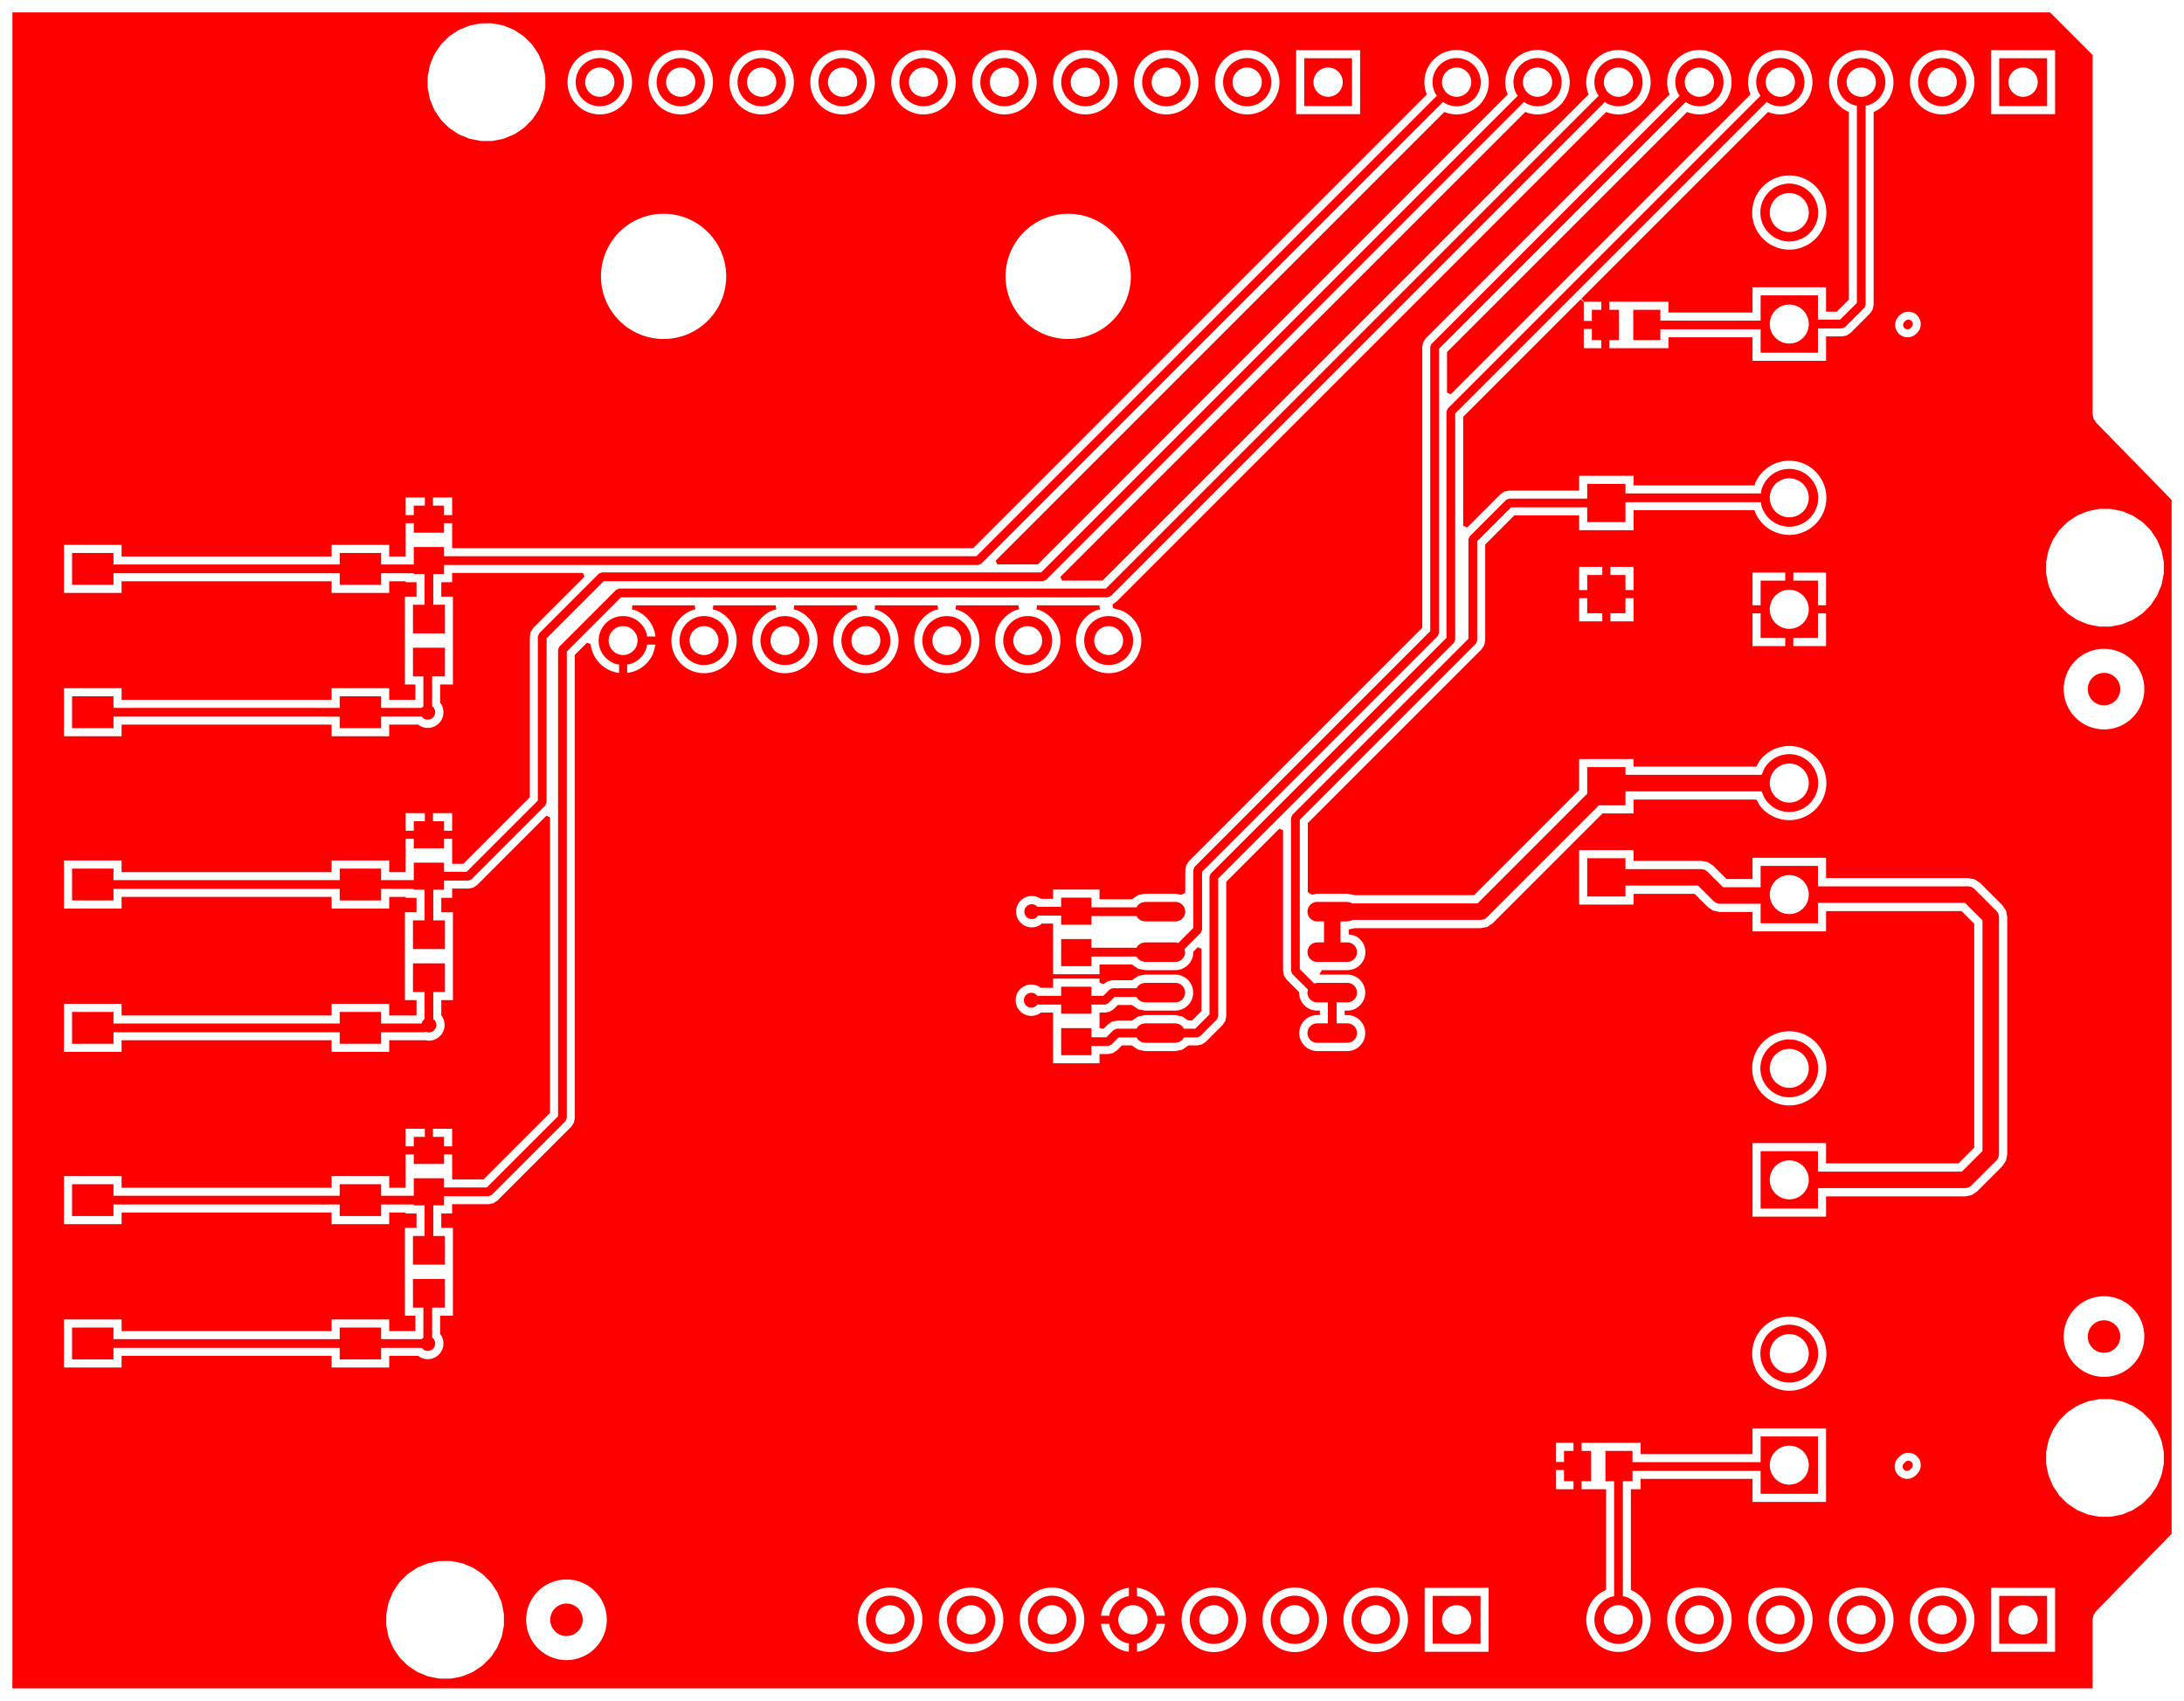 <svg width="68.55mm" height="53.378mm" viewBox="0 0 26988189 21015147"  version="1.1" xmlns="http://www.w3.org/2000/svg" xmlns:xlink="http://www.w3.org/1999/xlink">
<desc>
Origin 39200000 34500000 Bound 39200000 34500000 26988189 21015147
</desc>
<g fill-rule="evenodd" fill="rgb(255, 0, 0)" stroke="black" stroke-width="1" transform="translate(0, 21015147) scale(1, -1) translate(-39200000, -34500000)">
<path id="N" d="M 65058872.00 54835738.00 L 65058872.00 50400000.00 L 65069825.00 50343166.00 L 65102382.00 50293156.00 L 66035250.00 49337718.66 L 66035250.00 36562281.34 L 65102382.00 35606844.00 L 65070514.00 35558527.00 L 65058872.00 35500000.00 L 65058872.00 34652939.00 L 39352939.00 34652939.00 L 39352939.00 55362208.00 L 64532402.00 55362208.00 L 65058872.00 54835738.00  zM 44761557.00 36226959.00 L 44638442.00 36226959.00 L 44618550.00 36225000.00 L 44497802.00 36200981.00 L 44478676.00 36195179.00 L 44364933.00 36148065.00 L 44347306.00 36138643.00 L 44244940.00 36070245.00 L 44229489.00 36057565.00 L 44142434.00 35970510.00 L 44129754.00 35955059.00 L 44061356.00 35852693.00 L 44051934.00 35835066.00 L 44004820.00 35721323.00 L 43999018.00 35702196.00 L 43975000.00 35581448.00 L 43973041.00 35561557.00 L 43973041.00 35438442.00 L 43975000.00 35418551.00 L 43999018.00 35297803.00 L 44004820.00 35278676.00 L 44051934.00 35164933.00 L 44061356.00 35147306.00 L 44129754.00 35044940.00 L 44142434.00 35029489.00 L 44229489.00 34942434.00 L 44244940.00 34929754.00 L 44347306.00 34861356.00 L 44364933.00 34851934.00 L 44478676.00 34804820.00 L 44497803.00 34799018.00 L 44618551.00 34775000.00 L 44638442.00 34773041.00 L 44761557.00 34773041.00 L 44781448.00 34775000.00 L 44902196.00 34799018.00 L 44921323.00 34804820.00 L 45035066.00 34851934.00 L 45052693.00 34861356.00 L 45155059.00 34929754.00 L 45170510.00 34942434.00 L 45257565.00 35029489.00 L 45270245.00 35044940.00 L 45338643.00 35147306.00 L 45348065.00 35164933.00 L 45395179.00 35278676.00 L 45400981.00 35297802.00 L 45425000.00 35418550.00 L 45426959.00 35438442.00 L 45426959.00 35561557.00 L 45425000.00 35581449.00 L 45400981.00 35702197.00 L 45395179.00 35721323.00 L 45348065.00 35835066.00 L 45338643.00 35852693.00 L 45270245.00 35955059.00 L 45257565.00 35970510.00 L 45170510.00 36057565.00 L 45155059.00 36070245.00 L 45052693.00 36138643.00 L 45035066.00 36148065.00 L 44921323.00 36195179.00 L 44902197.00 36200981.00 L 44781449.00 36225000.00 L 44771405.76 36225000.00 L 44761557.00 36226959.00  zM 46200002.18 35499991.94 m -497968.06 0 a 497968.06 497968.06 0 1 1 995936.12 0a 497968.06 497968.06 0 1 1 -995936.12 0M 50200000.00 35499992.41 m -398693.35 0 a 398693.35 398693.35 0 1 1 797386.70 0a 398693.35 398693.35 0 1 1 -797386.70 0M 52200000.00 35499992.41 m -398693.35 0 a 398693.35 398693.35 0 1 1 797386.70 0a 398693.35 398693.35 0 1 1 -797386.70 0M 52908759.60 35449999.97 L 52804725.00 35449999.97 A 394989.98 394989.98 0 0 1 53150000.03 35104725.00 L 53150000.03 35208759.60 L 53122918.00 35212325.00 A 297829.90 297829.90 0 0 0 52912325.00 35422918.00 L 52908759.60 35449999.97  zM 53200000.44 35499998.65 m -180637.35 0 a 180637.35 180637.35 0 1 1 361274.69 0a 180637.35 180637.35 0 1 1 -361274.69 0M 53595275.00 35450000.03 L 53491240.40 35450000.03 L 53487675.00 35422918.00 A 297829.90 297829.90 0 0 0 53277082.00 35212325.00 L 53250000.03 35208759.60 L 53250000.03 35104725.00 A 394989.98 394989.98 0 0 1 53595275.00 35447961.00 L 53595275.00 35450000.03  zM 54200000.00 35499992.41 m -398693.35 0 a 398693.35 398693.35 0 1 1 797386.70 0a 398693.35 398693.35 0 1 1 -797386.70 0M 55200000.00 35499992.41 m -398693.35 0 a 398693.35 398693.35 0 1 1 797386.70 0a 398693.35 398693.35 0 1 1 -797386.70 0M 44449999.98 41567323.00 L 44212992.00 41567323.00 L 44212992.00 41349999.97 L 44312992.00 41349999.98 L 44312992.00 41467323.00 L 44449999.99 41467323.00 L 44449999.98 41567323.00  zM 51200000.00 35499992.41 m -398693.35 0 a 398693.35 398693.35 0 1 1 797386.70 0a 398693.35 398693.35 0 1 1 -797386.70 0M 53149999.97 35895275.00 A 394989.98 394989.98 0 0 1 52804725.00 35549999.97 L 52908759.60 35549999.97 L 52912325.00 35577082.00 A 297829.90 297829.90 0 0 0 53122918.00 35787675.00 L 53149999.97 35791240.40 L 53149999.97 35895275.00  zM 53249999.97 35895275.00 L 53249999.97 35791240.40 L 53277082.00 35787675.00 A 297829.90 297829.90 0 0 0 53487675.00 35577082.00 L 53491240.40 35550000.03 L 53595275.00 35550000.03 A 394989.98 394989.98 0 0 1 53249999.97 35895275.00  zM 44449999.98 45467323.00 L 44212992.00 45467323.00 L 44212992.00 45249999.97 L 44312992.00 45249999.98 L 44312992.00 45367323.00 L 44449999.99 45367323.00 L 44449999.98 45467323.00  zM 44787008.00 45467323.00 L 44549999.98 45467323.00 L 44549999.99 45367323.00 L 44687008.00 45367323.00 L 44687008.00 45250000.02 L 44787008.00 45250000.03 L 44787008.00 45467323.00  zM 44787008.00 41567323.00 L 44549999.98 41567323.00 L 44549999.99 41467323.00 L 44687008.00 41467323.00 L 44687008.00 41350000.02 L 44787008.00 41350000.03 L 44787008.00 41567323.00  zM 58831551.90 54347839.90 L 52824840.00 48341128.00 L 52322744.75 48341128.00 L 52303610.40 48387322.40 L 58047839.90 54131551.90 A 397878.58 397878.58 0 1 1 57831551.90 54347839.90 L 52024840.00 48541128.00 L 51522744.75 48541128.00 L 51503610.40 48587322.40 L 57047839.90 54131551.90 A 397878.58 397878.58 0 1 1 56831551.90 54347839.90 L 51224840.00 48741128.00 L 44787008.00 48741128.00 L 44787008.00 49050000.03 L 44687008.00 49050000.02 L 44687008.00 48932677.00 L 44312992.00 48932677.00 L 44312992.00 49049999.98 L 44212992.00 49049999.97 L 44212992.00 48638766.00 L 44009448.00 48638766.00 L 44009448.00 48782677.00 L 43297638.00 48782677.00 L 43297638.00 48638766.00 L 40702362.00 48638766.00 L 40702362.00 48782677.00 L 39990552.00 48782677.00 L 39990552.00 48188977.00 L 40702362.00 48188977.00 L 40702362.00 48332888.00 L 43297638.00 48332888.00 L 43297638.00 48188977.00 L 44009448.00 48188977.00 L 44009448.00 48332888.00 L 44212992.00 48332888.00 L 44212992.00 48320866.00 L 44347061.00 48320866.00 L 44347061.00 48142913.00 L 44203150.00 48142913.00 L 44203150.00 47057087.00 L 44332888.00 47057087.00 L 44332888.00 46867112.00 L 44009448.00 46867112.00 L 44009448.00 47011023.00 L 43297638.00 47011023.00 L 43297638.00 46867112.00 L 40702362.00 46867112.00 L 40702362.00 47011023.00 L 39990552.00 47011023.00 L 39990552.00 46417323.00 L 40702362.00 46417323.00 L 40702362.00 46561234.00 L 43297638.00 46561234.00 L 43297638.00 46417323.00 L 44009448.00 46417323.00 L 44009448.00 46561234.00 L 44370066.00 46561234.00 L 44378201.00 46553099.00 A 193720.19 193720.19 0 0 1 44646901.00 46821799.00 L 44638766.00 46829934.00 L 44638766.00 47057087.00 L 44796850.00 47057087.00 L 44796850.00 48142913.00 L 44652939.00 48142913.00 L 44652939.00 48320866.00 L 44787008.00 48320866.00 L 44787008.00 48435250.00 L 46403633.25 48435250.00 L 46422767.60 48389055.60 L 45791856.00 47758144.00 L 45758703.00 47708527.00 L 45747061.00 47650000.00 L 45747061.00 45663349.95 L 44924839.95 44841128.00 L 44787008.00 44841128.00 L 44787008.00 45150000.03 L 44687008.00 45150000.02 L 44687008.00 45032677.00 L 44312992.00 45032677.00 L 44312992.00 45149999.98 L 44212992.00 45149999.97 L 44212992.00 44738766.00 L 44009448.00 44738766.00 L 44009448.00 44882677.00 L 43297638.00 44882677.00 L 43297638.00 44738766.00 L 40702362.00 44738766.00 L 40702362.00 44882677.00 L 39990552.00 44882677.00 L 39990552.00 44288977.00 L 40702362.00 44288977.00 L 40702362.00 44432888.00 L 43297638.00 44432888.00 L 43297638.00 44288977.00 L 44009448.00 44288977.00 L 44009448.00 44432888.00 L 44212992.00 44432888.00 L 44212992.00 44420866.00 L 44347061.00 44420866.00 L 44347061.00 44242913.00 L 44203150.00 44242913.00 L 44203150.00 43157087.00 L 44347061.00 43157087.00 L 44347061.00 42967112.00 L 44009448.00 42967112.00 L 44009448.00 43111023.00 L 43297638.00 43111023.00 L 43297638.00 42967112.00 L 40702362.00 42967112.00 L 40702362.00 43111023.00 L 39990552.00 43111023.00 L 39990552.00 42517323.00 L 40702362.00 42517323.00 L 40702362.00 42661234.00 L 43297638.00 42661234.00 L 43297638.00 42517323.00 L 44009448.00 42517323.00 L 44009448.00 42661234.00 L 44442525.00 42661234.00 L 44453809.03 42663478.58 L 44462207.00 42660000.00 A 193720.19 193720.19 0 0 1 44661074.00 42957626.00 L 44652939.00 42965761.00 L 44652939.00 43157087.00 L 44796850.00 43157087.00 L 44796850.00 44242913.00 L 44652939.00 44242913.00 L 44652939.00 44420866.00 L 44787008.00 44420866.00 L 44787008.00 44535250.00 L 44988189.00 44535250.00 L 45046716.00 44546892.00 L 45096333.00 44580045.00 L 45950866.60 45434577.67 L 45997061.00 45415443.31 L 45997061.00 41763349.95 L 45174839.95 40941128.00 L 44787008.00 40941128.00 L 44787008.00 41250000.03 L 44687008.00 41250000.02 L 44687008.00 41132677.00 L 44312992.00 41132677.00 L 44312992.00 41249999.98 L 44212992.00 41249999.97 L 44212992.00 40838766.00 L 44009448.00 40838766.00 L 44009448.00 40982677.00 L 43297638.00 40982677.00 L 43297638.00 40838766.00 L 40702362.00 40838766.00 L 40702362.00 40982677.00 L 39990552.00 40982677.00 L 39990552.00 40388977.00 L 40702362.00 40388977.00 L 40702362.00 40532888.00 L 43297638.00 40532888.00 L 43297638.00 40388977.00 L 44009448.00 40388977.00 L 44009448.00 40532888.00 L 44212992.00 40532888.00 L 44212992.00 40520866.00 L 44347061.00 40520866.00 L 44347061.00 40342913.00 L 44203150.00 40342913.00 L 44203150.00 39257087.00 L 44332888.00 39257087.00 L 44332888.00 39067112.00 L 44009448.00 39067112.00 L 44009448.00 39211023.00 L 43297638.00 39211023.00 L 43297638.00 39067112.00 L 40702362.00 39067112.00 L 40702362.00 39211023.00 L 39990552.00 39211023.00 L 39990552.00 38617323.00 L 40702362.00 38617323.00 L 40702362.00 38761234.00 L 43297638.00 38761234.00 L 43297638.00 38617323.00 L 44009448.00 38617323.00 L 44009448.00 38761234.00 L 44370066.00 38761234.00 L 44378201.00 38753099.00 A 193720.19 193720.19 0 0 1 44646901.00 39021799.00 L 44638766.00 39029934.00 L 44638766.00 39257087.00 L 44796850.00 39257087.00 L 44796850.00 40342913.00 L 44652939.00 40342913.00 L 44652939.00 40520866.00 L 44787008.00 40520866.00 L 44787008.00 40635250.00 L 45238189.00 40635250.00 L 45296716.00 40646892.00 L 45346333.00 40680045.00 L 46258144.00 41591855.00 L 46291297.00 41641472.00 L 46302939.00 41700000.00 L 46302939.00 47423047.00 L 46453805.60 47573913.60 L 46500000.00 47554779.25 L 46500000.00 47547339.00 A 403451.33 403451.33 0 0 1 46850000.00 47200000.00 L 46850000.00 47303993.31 L 46821684.00 47307721.00 A 302603.18 302603.18 0 1 0 47192279.00 47678316.00 L 47196006.69 47650000.00 L 47300000.00 47650000.00 A 398715.18 398715.18 0 0 1 47054394.00 47972741.00 L 47007709.95 47985249.83 L 47014292.53 48035250.00 L 47785707.47 48035250.00 L 47792290.05 47985249.83 L 47745606.00 47972741.00 A 403449.21 403449.21 0 1 1 48054394.00 47972741.00 L 48007709.95 47985249.83 L 48014292.53 48035250.00 L 48785707.47 48035250.00 L 48792290.05 47985249.83 L 48745606.00 47972741.00 A 403449.21 403449.21 0 1 1 49054394.00 47972741.00 L 49007709.95 47985249.83 L 49014292.53 48035250.00 L 49785707.47 48035250.00 L 49792290.05 47985249.83 L 49745606.00 47972741.00 A 403449.21 403449.21 0 1 1 50054394.00 47972741.00 L 50007709.95 47985249.83 L 50014292.53 48035250.00 L 50785707.47 48035250.00 L 50792290.05 47985249.83 L 50745606.00 47972741.00 A 403449.21 403449.21 0 1 1 51054394.00 47972741.00 L 51007709.95 47985249.83 L 51014292.53 48035250.00 L 51785707.47 48035250.00 L 51792290.05 47985249.83 L 51745606.00 47972741.00 A 403449.21 403449.21 0 1 1 52054394.00 47972741.00 L 52007709.95 47985249.83 L 52014292.53 48035250.00 L 52785707.47 48035250.00 L 52792290.05 47985249.83 L 52745606.00 47972741.00 A 403449.21 403449.21 0 1 1 53054394.00 47972741.00 L 52957674.52 47998656.65 L 52951536.09 48008878.21 L 52949537.01 48024646.21 L 52951367.92 48050000.31 L 52996333.00 48080045.00 L 59047839.90 54131551.90 A 397878.58 397878.58 0 1 1 58831551.90 54347839.90  zM 44449999.98 49367323.00 L 44212992.00 49367323.00 L 44212992.00 49149999.97 L 44312992.00 49149999.98 L 44312992.00 49267323.00 L 44449999.99 49267323.00 L 44449999.98 49367323.00  zM 46900001.39 47599994.95 m -178433.05 0 a 178433.05 178433.05 0 1 1 356866.10 0a 178433.05 178433.05 0 1 1 -356866.10 0M 47300000.00 47550000.00 L 47196006.69 47550000.00 L 47192279.00 47521684.00 A 302603.18 302603.18 0 0 0 46978316.00 47307721.00 L 46950000.00 47303993.31 L 46950000.00 47200000.00 A 398715.18 398715.18 0 0 1 47272741.00 47445606.00 L 47300000.00 47547339.00 L 47300000.00 47550000.00  zM 44787008.00 49367323.00 L 44549999.98 49367323.00 L 44549999.99 49267323.00 L 44687008.00 49267323.00 L 44687008.00 49150000.02 L 44787008.00 49150000.03 L 44787008.00 49367323.00  zM 47400000.00 52099980.14 m -773745.42 0 a 773745.42 773745.42 0 1 1 1547490.85 0a 773745.42 773745.42 0 1 1 -1547490.85 0M 45273368.00 55226959.00 L 45150253.00 55226959.00 L 45130361.00 55225000.00 L 45009613.00 55200981.00 L 44990487.00 55195179.00 L 44876744.00 55148065.00 L 44859117.00 55138643.00 L 44756751.00 55070245.00 L 44741300.00 55057565.00 L 44654245.00 54970510.00 L 44641565.00 54955059.00 L 44573167.00 54852693.00 L 44563745.00 54835066.00 L 44516631.00 54721323.00 L 44510829.00 54702196.00 L 44486811.00 54581448.00 L 44484852.00 54561557.00 L 44484852.00 54438442.00 L 44486811.00 54418551.00 L 44510829.00 54297803.00 L 44516631.00 54278676.00 L 44563745.00 54164933.00 L 44573167.00 54147306.00 L 44641565.00 54044940.00 L 44654245.00 54029489.00 L 44741300.00 53942434.00 L 44756751.00 53929754.00 L 44859117.00 53861356.00 L 44876744.00 53851934.00 L 44990487.00 53804820.00 L 45009614.00 53799018.00 L 45130362.00 53775000.00 L 45150253.00 53773041.00 L 45273368.00 53773041.00 L 45293259.00 53775000.00 L 45414007.00 53799018.00 L 45433134.00 53804820.00 L 45546877.00 53851934.00 L 45564504.00 53861356.00 L 45666870.00 53929754.00 L 45682321.00 53942434.00 L 45769376.00 54029489.00 L 45782056.00 54044940.00 L 45850454.00 54147306.00 L 45859876.00 54164933.00 L 45906990.00 54278676.00 L 45912792.00 54297802.00 L 45936811.00 54418550.00 L 45938770.00 54438442.00 L 45938770.00 54561557.00 L 45936811.00 54581449.00 L 45912792.00 54702197.00 L 45906990.00 54721323.00 L 45859876.00 54835066.00 L 45850454.00 54852693.00 L 45782056.00 54955059.00 L 45769376.00 54970510.00 L 45682321.00 55057565.00 L 45666870.00 55070245.00 L 45564504.00 55138643.00 L 45546877.00 55148065.00 L 45433134.00 55195179.00 L 45414008.00 55200981.00 L 45293260.00 55225000.00 L 45283216.76 55225000.00 L 45273368.00 55226959.00  zM 46611811.00 54499992.41 m -398693.35 0 a 398693.35 398693.35 0 1 1 797386.70 0a 398693.35 398693.35 0 1 1 -797386.70 0M 47611811.00 54499992.41 m -398693.35 0 a 398693.35 398693.35 0 1 1 797386.70 0a 398693.35 398693.35 0 1 1 -797386.70 0M 48611811.00 54499992.41 m -398693.35 0 a 398693.35 398693.35 0 1 1 797386.70 0a 398693.35 398693.35 0 1 1 -797386.70 0M 49611811.00 54499992.41 m -398693.35 0 a 398693.35 398693.35 0 1 1 797386.70 0a 398693.35 398693.35 0 1 1 -797386.70 0M 50611811.00 54499992.41 m -398693.35 0 a 398693.35 398693.35 0 1 1 797386.70 0a 398693.35 398693.35 0 1 1 -797386.70 0M 52400000.00 52099980.14 m -773745.42 0 a 773745.42 773745.42 0 1 1 1547490.85 0a 773745.42 773745.42 0 1 1 -1547490.85 0M 51611811.00 54499992.41 m -398693.35 0 a 398693.35 398693.35 0 1 1 797386.70 0a 398693.35 398693.35 0 1 1 -797386.70 0M 52611811.00 54499992.41 m -398693.35 0 a 398693.35 398693.35 0 1 1 797386.70 0a 398693.35 398693.35 0 1 1 -797386.70 0M 53611811.00 54499992.41 m -398693.35 0 a 398693.35 398693.35 0 1 1 797386.70 0a 398693.35 398693.35 0 1 1 -797386.70 0M 54611811.00 54499992.41 m -398693.35 0 a 398693.35 398693.35 0 1 1 797386.70 0a 398693.35 398693.35 0 1 1 -797386.70 0M 56007086.00 54895275.00 L 55216536.00 54895275.00 L 55216536.00 54104725.00 L 56007086.00 54104725.00 L 56007086.00 54895275.00  zM 56200000.00 35499992.41 m -398693.35 0 a 398693.35 398693.35 0 1 1 797386.70 0a 398693.35 398693.35 0 1 1 -797386.70 0M 57595275.00 35895275.00 L 56804725.00 35895275.00 L 56804725.00 35104725.00 L 57595275.00 35104725.00 L 57595275.00 35895275.00  zM 58526772.00 37350001.00 L 58426772.00 37350001.00 L 58426772.00 37112992.00 L 58644096.00 37112992.00 L 58644096.00 37212992.00 L 58526772.00 37212992.00 L 58526772.00 37350001.00  zM 60200000.00 35499992.41 m -398693.35 0 a 398693.35 398693.35 0 1 1 797386.70 0a 398693.35 398693.35 0 1 1 -797386.70 0M 61764963.00 37865354.00 L 60856303.00 37865354.00 L 60856303.00 37547033.00 L 59473229.00 37547033.00 L 59473229.00 37687008.00 L 58744096.00 37687008.00 L 58744096.00 37587008.00 L 58861418.00 37587008.00 L 58861418.00 37212992.00 L 58744096.00 37212992.00 L 58744096.00 37112992.00 L 59047061.00 37112992.00 L 59047061.00 35868125.53 A 397872.77 397872.77 0 1 1 59352939.00 35868125.53 L 59352939.00 37112992.00 L 59473229.00 37112992.00 L 59473229.00 37241155.00 L 60856303.00 37241155.00 L 60856303.00 36956694.00 L 61764963.00 36956694.00 L 61764963.00 37865354.00  zM 61200000.00 35499992.41 m -398693.35 0 a 398693.35 398693.35 0 1 1 797386.70 0a 398693.35 398693.35 0 1 1 -797386.70 0M 62200000.00 35499992.41 m -398693.35 0 a 398693.35 398693.35 0 1 1 797386.70 0a 398693.35 398693.35 0 1 1 -797386.70 0M 63200000.00 35499992.41 m -398693.35 0 a 398693.35 398693.35 0 1 1 797386.70 0a 398693.35 398693.35 0 1 1 -797386.70 0M 64595275.00 35895275.00 L 63804725.00 35895275.00 L 63804725.00 35104725.00 L 64595275.00 35104725.00 L 64595275.00 35895275.00  zM 58644096.00 37687008.00 L 58426772.00 37687008.00 L 58426772.00 37450001.00 L 58526772.00 37450001.00 L 58526772.00 37587008.00 L 58644096.00 37587008.00 L 58644096.00 37687008.00  zM 61310633.00 38788977.89 m -458248.57 0 a 458248.57 458248.57 0 1 1 916497.13 0a 458248.57 458248.57 0 1 1 -916497.13 0M 62674536.00 37519168.00 L 62657606.00 37502238.00 A 152940.51 152940.51 0 0 1 62873894.00 37285950.00 L 62890824.00 37302880.00 A 152940.51 152940.51 0 0 1 62674536.00 37519168.00  zM 65273368.00 38226959.00 L 65150253.00 38226959.00 L 65130361.00 38225000.00 L 65009613.00 38200981.00 L 64990487.00 38195179.00 L 64876744.00 38148065.00 L 64859117.00 38138643.00 L 64756751.00 38070245.00 L 64741300.00 38057565.00 L 64654245.00 37970510.00 L 64641565.00 37955059.00 L 64573167.00 37852693.00 L 64563745.00 37835066.00 L 64516631.00 37721323.00 L 64510829.00 37702196.00 L 64486811.00 37581448.00 L 64484852.00 37561557.00 L 64484852.00 37438442.00 L 64486811.00 37418551.00 L 64510829.00 37297803.00 L 64516631.00 37278676.00 L 64563745.00 37164933.00 L 64573167.00 37147306.00 L 64641565.00 37044940.00 L 64654245.00 37029489.00 L 64741300.00 36942434.00 L 64756751.00 36929754.00 L 64859117.00 36861356.00 L 64876744.00 36851934.00 L 64990487.00 36804820.00 L 65009614.00 36799018.00 L 65130362.00 36775000.00 L 65150253.00 36773041.00 L 65273368.00 36773041.00 L 65293259.00 36775000.00 L 65414007.00 36799018.00 L 65433134.00 36804820.00 L 65546877.00 36851934.00 L 65564504.00 36861356.00 L 65666870.00 36929754.00 L 65682321.00 36942434.00 L 65769376.00 37029489.00 L 65782056.00 37044940.00 L 65850454.00 37147306.00 L 65859876.00 37164933.00 L 65906990.00 37278676.00 L 65912792.00 37297802.00 L 65936811.00 37418550.00 L 65938770.00 37438442.00 L 65938770.00 37561557.00 L 65936811.00 37581449.00 L 65912792.00 37702197.00 L 65906990.00 37721323.00 L 65859876.00 37835066.00 L 65850454.00 37852693.00 L 65782056.00 37955059.00 L 65769376.00 37970510.00 L 65682321.00 38057565.00 L 65666870.00 38070245.00 L 65564504.00 38138643.00 L 65546877.00 38148065.00 L 65433134.00 38195179.00 L 65414008.00 38200981.00 L 65293260.00 38225000.00 L 65283216.76 38225000.00 L 65273368.00 38226959.00  zM 61310633.00 42313977.89 m -458248.57 0 a 458248.57 458248.57 0 1 1 916497.13 0a 458248.57 458248.57 0 1 1 -916497.13 0M 65200002.18 38999991.94 m -497968.06 0 a 497968.06 497968.06 0 1 1 995936.12 0a 497968.06 497968.06 0 1 1 -995936.12 0M 59386220.00 45010236.00 L 58713780.00 45010236.00 L 58713780.00 44337796.00 L 59386220.00 44337796.00 L 59386220.00 44470098.00 L 60141518.27 44470098.00 L 60305808.00 44305808.00 L 60371963.00 44261604.00 L 60450000.00 44246082.00 L 60856303.00 44246082.00 L 60856303.00 44006694.00 L 61764963.00 44006694.00 L 61764963.00 44257106.00 L 63439798.00 44257106.00 L 63596082.00 44100822.00 L 63596082.00 41334466.00 L 63401558.00 41139942.00 L 61764963.00 41139942.00 L 61764963.00 41390354.00 L 60856303.00 41390354.00 L 60856303.00 40481694.00 L 61764963.00 40481694.00 L 61764963.00 40732106.00 L 63486024.00 40732106.00 L 63564060.00 40747628.00 L 63630216.00 40791832.00 L 63944192.00 41105808.00 L 63988396.00 41171964.00 L 64003918.00 41250000.00 L 64003919.00 44185288.00 L 63988396.00 44263324.00 L 63944192.00 44329480.00 L 63668456.00 44605216.00 L 63602300.00 44649420.00 L 63524264.00 44664942.00 L 61764963.00 44664942.00 L 61764963.00 44915354.00 L 60856303.00 44915354.00 L 60856303.00 44653918.00 L 60534465.27 44653918.00 L 60370176.00 44818208.00 L 60304020.00 44862412.00 L 60225984.00 44877934.00 L 59386220.00 44877934.00 L 59386220.00 45010236.00  zM 65200002.18 46999991.94 m -497968.06 0 a 497968.06 497968.06 0 1 1 995936.12 0a 497968.06 497968.06 0 1 1 -995936.12 0M 58813780.00 48124016.00 L 58713780.00 48124016.00 L 58713780.00 47837796.00 L 59000000.00 47837796.00 L 59000000.00 47937796.00 L 58813780.00 47937796.00 L 58813780.00 48124016.00  zM 59386220.00 48124016.00 L 59286220.00 48124016.00 L 59286220.00 47937796.00 L 59100000.00 47937796.00 L 59100000.00 47837796.00 L 59386220.00 47837796.00 L 59386220.00 48124016.00  zM 59386220.00 48510236.00 L 59100000.00 48510236.00 L 59100000.00 48410236.00 L 59286220.00 48410236.00 L 59286220.00 48224016.00 L 59386220.00 48224016.00 L 59386220.00 48510236.00  zM 60956303.00 47936024.98 L 60856303.00 47936024.98 L 60856303.00 47531694.00 L 61260632.02 47531694.00 L 61260632.02 47631694.00 L 60956303.00 47631694.00 L 60956303.00 47936024.98  zM 61260631.98 48440354.00 L 60856303.00 48440354.00 L 60856303.00 48036024.98 L 60956303.00 48036024.98 L 60956303.00 48340354.00 L 61260631.98 48340354.00 L 61260631.98 48440354.00  zM 59000000.00 48510236.00 L 58713780.00 48510236.00 L 58713780.00 48224016.00 L 58813780.00 48224016.00 L 58813780.00 48410236.00 L 59000000.00 48410236.00 L 59000000.00 48510236.00  zM 60831551.70 54347840.64 L 57127242.40 50643530.43 L 57081048.00 50662664.77 L 57081048.00 51164760.00 L 60047839.90 54131551.90 A 397878.58 397878.58 0 1 1 59831551.90 54347839.90 L 56819965.00 51336253.00 L 56786812.00 51286636.00 L 56775170.00 51228109.00 L 56775170.00 47757142.98 L 53891856.00 44873828.00 L 53858703.00 44824211.00 L 53847061.00 44765684.00 L 53847061.00 44485659.87 L 53797060.48 44457853.41 L 53724016.00 44472383.00 L 53350000.00 44472383.00 L 53264898.00 44455455.00 L 53192751.00 44407249.00 L 53189871.21 44402939.00 L 52787008.00 44402939.00 L 52787008.00 44523229.00 L 52212992.00 44523229.00 L 52212992.00 44408845.00 L 52059855.00 44408845.00 L 52057626.00 44411074.00 A 193720.19 193720.19 0 1 1 52057626.00 44088926.00 L 52071667.00 44102967.00 L 52212992.00 44102967.00 L 52212992.00 43476772.00 L 52787008.00 43476772.00 L 52787008.00 43597061.00 L 53189871.21 43597061.00 L 53192751.00 43592751.00 L 53264898.00 43544545.00 L 53350000.00 43527617.00 L 53724016.00 43527617.00 A 222389.88 222389.88 0 0 1 53946399.00 43750000.00 L 53945387.77 43755083.77 L 54000866.60 43810562.60 L 54047061.00 43791428.25 L 54047061.00 43021223.00 L 53930834.82 42904996.82 L 53881264.27 42907249.48 L 53809118.00 42955455.00 L 53724016.00 42972383.00 L 53350000.00 42972383.00 L 53264898.00 42955455.00 L 53192751.00 42907249.00 L 53189871.21 42902939.00 L 53000000.00 42902939.00 L 52941473.00 42891297.00 L 52891856.00 42858144.00 L 52837008.40 42803296.40 L 52787008.00 42812152.46 L 52787008.00 43002967.00 L 52855906.00 43002967.00 L 52914433.00 43014609.00 L 52964050.00 43047762.00 L 53013349.00 43097061.00 L 53189871.21 43097061.00 L 53192751.00 43092751.00 L 53264898.00 43044545.00 L 53350000.00 43027617.00 L 53724016.00 43027617.00 A 222389.88 222389.88 0 0 1 53724016.00 43472383.00 L 53350000.00 43472383.00 L 53264898.00 43455455.00 L 53192751.00 43407249.00 L 53189871.21 43402939.00 L 52950000.00 43402939.00 L 52891473.00 43391297.00 L 52841856.00 43358144.00 L 52837008.43 43353296.43 L 52787008.00 43374007.28 L 52787008.00 43423229.00 L 52212992.00 43423229.00 L 52212992.00 43308845.00 L 52059855.00 43308845.00 L 52051720.00 43316980.00 A 193720.19 193720.19 0 1 1 52051720.00 42994832.00 L 52059855.00 43002967.00 L 52212992.00 43002967.00 L 52212992.00 42376772.00 L 52787008.00 42376772.00 L 52787008.00 42491156.00 L 52894095.00 42491156.00 L 52952622.00 42502798.00 L 53002239.00 42535951.00 L 53063349.00 42597061.00 L 53189871.21 42597061.00 L 53192751.00 42592751.00 L 53264898.00 42544545.00 L 53350000.00 42527617.00 L 53724016.00 42527617.00 L 53809118.00 42544545.00 L 53881265.00 42592751.00 L 53884144.79 42597061.00 L 53992126.00 42597061.00 L 54050653.00 42608703.00 L 54100270.00 42641856.00 L 54308144.00 42849730.00 L 54341297.00 42899347.00 L 54352939.00 42957874.00 L 54352939.00 44619492.98 L 55008740.60 45275294.36 L 55054935.00 45256160.01 L 55054935.00 43518110.00 L 55066577.00 43459583.00 L 55099730.00 43409966.00 L 55254612.23 43255083.77 L 55253601.00 43250000.00 A 222389.88 222389.88 0 0 1 55475984.00 43027617.00 L 55510053.00 43027617.00 L 55510053.00 42972383.00 L 55475984.00 42972383.00 A 222389.88 222389.88 0 0 1 55475984.00 42527617.00 L 55850000.00 42527617.00 A 222389.88 222389.88 0 0 1 55850000.00 42972383.00 L 55815931.00 42972383.00 L 55815931.00 43027617.00 L 55850000.00 43027617.00 A 222389.88 222389.88 0 0 1 55850000.00 43472383.00 L 55508163.89 43472383.00 L 55505402.99 43477616.49 L 55535557.12 43527617.00 L 55850000.00 43527617.00 A 222389.88 222389.88 0 0 1 55935102.00 43955455.00 L 55866910.00 43969019.36 L 55866910.00 44030980.64 L 55935102.00 44044545.00 L 55937402.33 44046082.00 L 57500000.00 44046082.00 L 57578036.00 44061604.00 L 57644192.00 44105808.00 L 59002164.00 45463780.00 L 59386220.00 45463780.00 L 59386220.00 45635058.00 L 60903750.22 45635058.00 L 60947079.00 45560011.00 A 458255.75 458255.75 0 1 1 60947079.00 46117941.00 L 60903750.22 46042894.00 L 59386220.00 46042894.00 L 59386220.00 46136220.00 L 58713780.00 46136220.00 L 58713780.00 45752164.00 L 57415534.00 44453918.00 L 55937402.33 44453918.00 L 55935102.00 44455455.00 L 55850000.00 44472383.00 L 55475984.00 44472383.00 L 55410813.53 44459419.66 L 55360813.00 44490921.12 L 55360813.00 45344525.00 L 57508144.00 47491856.00 L 57541297.00 47541473.00 L 57552939.00 47600000.00 L 57552939.00 48786651.00 L 57913349.00 49147061.00 L 58713780.00 49147061.00 L 58713780.00 48963780.00 L 59386220.00 48963780.00 L 59386220.00 49211037.00 L 60881255.93 49211037.00 L 60887265.00 49188611.00 A 458255.75 458255.75 0 1 1 60887265.00 49539341.00 L 60881255.93 49516915.00 L 59386220.00 49516915.00 L 59386220.00 49636220.00 L 58713780.00 49636220.00 L 58713780.00 49452939.00 L 57850000.00 49452939.00 L 57791473.00 49441297.00 L 57741856.00 49408144.00 L 57331048.43 48997336.43 L 57281048.00 49018047.28 L 57281048.00 50364759.99 L 58733288.15 51816999.78 L 58770864.10 51783865.62 L 58770865.95 51549999.00 L 58870866.00 51549999.00 L 58870866.00 51687008.00 L 58988188.00 51687008.00 L 58988188.00 51787008.03 L 58774008.38 51787009.90 L 58740874.22 51824585.85 L 61047840.64 54131551.70 A 397877.12 397877.12 0 1 1 60831551.70 54347840.64  zM 58870866.00 51449999.00 L 58770865.96 51449999.00 L 58770866.00 51212992.00 L 58988188.00 51212992.00 L 58988188.00 51312992.00 L 58870866.00 51312992.00 L 58870866.00 51449999.00  zM 62047061.00 54131874.47 L 62047061.00 51813349.00 L 61897675.00 51663963.00 L 61764963.00 51663963.00 L 61764963.00 51965354.00 L 60856303.00 51965354.00 L 60856303.00 51652939.00 L 59817323.00 51652939.00 L 59817323.00 51787008.00 L 59088188.00 51787008.02 L 59088188.00 51687008.00 L 59205512.00 51687008.00 L 59205512.00 51312992.00 L 59088188.00 51312992.00 L 59088188.00 51212992.00 L 59817323.00 51212992.00 L 59817323.00 51347061.00 L 60856303.00 51347061.00 L 60856303.00 51056694.00 L 61764963.00 51056694.00 L 61764963.00 51358085.00 L 61961024.00 51358085.00 L 62019551.00 51369727.00 L 62069168.00 51402880.00 L 62308144.00 51641856.00 L 62341297.00 51691473.00 L 62352939.00 51750000.00 L 62352939.00 54131874.47 A 397872.77 397872.77 0 1 1 62047061.00 54131874.47  zM 61310629.50 47986033.68 m -240838.32 0 a 240838.32 240838.32 0 1 1 481676.63 0a 240838.32 240838.32 0 1 1 -481676.63 0M 61764963.00 48440354.00 L 61360631.98 48440354.00 L 61360631.98 48340354.00 L 61664963.00 48340354.00 L 61664963.00 48036025.02 L 61764963.00 48036025.02 L 61764963.00 48440354.00  zM 61764963.00 47936025.02 L 61664963.00 47936025.02 L 61664963.00 47631694.00 L 61360632.02 47631694.00 L 61360632.02 47531694.00 L 61764963.00 47531694.00 L 61764963.00 47936025.02  zM 65273368.00 49226959.00 L 65150253.00 49226959.00 L 65130361.00 49225000.00 L 65009613.00 49200981.00 L 64990487.00 49195179.00 L 64876744.00 49148065.00 L 64859117.00 49138643.00 L 64756751.00 49070245.00 L 64741300.00 49057565.00 L 64654245.00 48970510.00 L 64641565.00 48955059.00 L 64573167.00 48852693.00 L 64563745.00 48835066.00 L 64516631.00 48721323.00 L 64510829.00 48702196.00 L 64486811.00 48581448.00 L 64484852.00 48561557.00 L 64484852.00 48438442.00 L 64486811.00 48418551.00 L 64510829.00 48297803.00 L 64516631.00 48278676.00 L 64563745.00 48164933.00 L 64573167.00 48147306.00 L 64641565.00 48044940.00 L 64654245.00 48029489.00 L 64741300.00 47942434.00 L 64756751.00 47929754.00 L 64859117.00 47861356.00 L 64876744.00 47851934.00 L 64990487.00 47804820.00 L 65009614.00 47799018.00 L 65130362.00 47775000.00 L 65150253.00 47773041.00 L 65273368.00 47773041.00 L 65293259.00 47775000.00 L 65414007.00 47799018.00 L 65433134.00 47804820.00 L 65546877.00 47851934.00 L 65564504.00 47861356.00 L 65666870.00 47929754.00 L 65682321.00 47942434.00 L 65769376.00 48029489.00 L 65782056.00 48044940.00 L 65850454.00 48147306.00 L 65859876.00 48164933.00 L 65906990.00 48278676.00 L 65912792.00 48297802.00 L 65936811.00 48418550.00 L 65938770.00 48438442.00 L 65938770.00 48561557.00 L 65936811.00 48581449.00 L 65912792.00 48702197.00 L 65906990.00 48721323.00 L 65859876.00 48835066.00 L 65850454.00 48852693.00 L 65782056.00 48955059.00 L 65769376.00 48970510.00 L 65682321.00 49057565.00 L 65666870.00 49070245.00 L 65564504.00 49138643.00 L 65546877.00 49148065.00 L 65433134.00 49195179.00 L 65414008.00 49200981.00 L 65293260.00 49225000.00 L 65283216.76 49225000.00 L 65273368.00 49226959.00  zM 61310633.00 52888977.89 m -458248.57 0 a 458248.57 458248.57 0 1 1 916497.13 0a 458248.57 458248.57 0 1 1 -916497.13 0M 62674536.00 51619168.00 L 62663512.00 51608144.00 A 152940.51 152940.51 0 0 1 62879800.00 51391856.00 L 62890824.00 51402880.00 A 152940.51 152940.51 0 0 1 62674536.00 51619168.00  zM 63200000.00 54499992.41 m -398693.35 0 a 398693.35 398693.35 0 1 1 797386.70 0a 398693.35 398693.35 0 1 1 -797386.70 0M 64595275.00 54895275.00 L 63804725.00 54895275.00 L 63804725.00 54104725.00 L 64595275.00 54104725.00 L 64595275.00 54895275.00  z"/>
<path id="N" d="M 57051088.00 54242078.00 L 57032713.86 54256176.83 L 51326458.00 48549920.00 L 51288186.59 48534069.00 L 44687008.00 48534069.00 L 44687008.00 48420866.00 L 44554120.00 48420866.00 L 44554120.00 48042913.00 L 44696850.00 48042913.00 L 44696850.00 47688583.00 L 44303150.00 47688583.00 L 44303150.00 48042913.00 L 44445880.00 48042913.00 L 44445880.00 48420866.00 L 44312992.00 48420866.00 L 44312992.00 48431707.00 L 43909448.00 48431707.00 L 43909448.00 48288977.00 L 43397638.00 48288977.00 L 43397638.00 48431707.00 L 40602362.00 48431707.00 L 40602362.00 48288977.00 L 40090552.00 48288977.00 L 40090552.00 48682677.00 L 40602362.00 48682677.00 L 40602362.00 48539947.00 L 43397638.00 48539947.00 L 43397638.00 48682677.00 L 43909448.00 48682677.00 L 43909448.00 48539947.00 L 44312992.00 48539947.00 L 44312992.00 48755512.00 L 44687008.00 48755512.00 L 44687008.00 48642309.00 L 51265771.00 48642309.00 L 56956176.83 54332713.86 L 56942078.00 54351088.00 A 297823.01 297823.01 0 1 0 57051088.00 54242078.00  zM 57200000.44 54499998.65 m -180637.35 0 a 180637.35 180637.35 0 1 1 361274.69 0a 180637.35 180637.35 0 1 1 -361274.69 0"/>
<path id="N" d="M 60965424.00 49271477.00 L 60960371.19 49309856.00 L 59286220.00 49309856.00 L 59286220.00 49063780.00 L 58813780.00 49063780.00 L 58813780.00 49245880.00 L 57872418.00 49245880.00 L 57454120.00 48827582.00 L 57454120.00 47600000.00 L 57438267.29 47561730.29 L 55261994.00 45385456.01 L 55261994.00 43540527.94 L 55439378.77 43363142.51 L 55475984.00 43370424.00 L 55850000.00 43370424.00 A 120431.73 120431.73 0 0 0 55850000.00 43129576.00 L 55717112.00 43129576.00 L 55717112.00 42870424.00 L 55850000.00 42870424.00 A 120431.73 120431.73 0 0 0 55850000.00 42629576.00 L 55475984.00 42629576.00 A 120431.73 120431.73 0 0 0 55475984.00 42870424.00 L 55608872.00 42870424.00 L 55608872.00 43129576.00 L 55475984.00 43129576.00 A 120431.73 120431.73 0 0 0 55355560.00 43250000.00 L 55362841.49 43286605.23 L 55169605.00 43479841.00 L 55153754.00 43518112.41 L 55153753.00 45407874.00 L 55169605.00 45446143.00 L 57345880.00 47622417.01 L 57345879.00 48850000.00 L 57361731.00 48888269.00 L 57811731.00 49338269.00 L 57850000.00 49354120.00 L 58813780.00 49354120.00 L 58813780.00 49536220.00 L 59286220.00 49536220.00 L 59286220.00 49418096.00 L 60960371.19 49418096.00 L 60965424.00 49456475.00 A 357401.20 357401.20 0 1 0 60965424.00 49271477.00  zM 61310629.50 49363985.68 m -240838.32 0 a 240838.32 240838.32 0 1 1 481676.63 0a 240838.32 240838.32 0 1 1 -481676.63 0"/>
<path id="N" d="M 53724016.00 43129576.00 L 53350000.00 43129576.00 L 53303916.00 43138743.00 L 53264847.00 43164847.00 L 53244112.26 43195880.00 L 52972418.00 43195880.00 L 52894175.00 43117637.00 L 52855903.59 43101786.00 L 52687008.00 43101786.00 L 52687008.00 42988583.00 L 52312992.00 42988583.00 L 52312992.00 43101786.00 L 52016173.73 43101786.00 L 52008980.00 43091020.00 A 91761.13 91761.13 0 1 0 52008980.00 43220792.00 L 52016173.73 43210026.00 L 52312992.00 43210026.00 L 52312992.00 43323229.00 L 52687008.00 43323229.00 L 52687008.00 43210026.00 L 52833488.00 43210026.00 L 52911731.00 43288269.00 L 52950002.41 43304120.00 L 53244112.26 43304120.00 L 53264847.00 43335153.00 L 53303916.00 43361257.00 L 53350000.00 43370424.00 L 53724016.00 43370424.00 A 120412.98 120412.98 0 1 0 53724016.00 43129576.00  z"/>
<path id="N" d="M 48899992.67 47599987.81 m -302603.18 0 a 302603.18 302603.18 0 1 1 605206.36 0a 302603.18 302603.18 0 1 1 -605206.36 0M 48900001.39 47599994.95 m -178433.05 0 a 178433.05 178433.05 0 1 1 356866.10 0a 178433.05 178433.05 0 1 1 -356866.10 0"/>
<path id="N" d="M 51199997.35 35499993.57 m -297829.90 0 a 297829.90 297829.90 0 1 1 595659.80 0a 297829.90 297829.90 0 1 1 -595659.80 0M 51200000.44 35499998.65 m -180637.35 0 a 180637.35 180637.35 0 1 1 361274.69 0a 180637.35 180637.35 0 1 1 -361274.69 0"/>
<path id="N" d="M 52199997.35 35499993.57 m -297829.90 0 a 297829.90 297829.90 0 1 1 595659.80 0a 297829.90 297829.90 0 1 1 -595659.80 0M 52200000.44 35499998.65 m -180637.35 0 a 180637.35 180637.35 0 1 1 361274.69 0a 180637.35 180637.35 0 1 1 -361274.69 0"/>
<path id="N" d="M 52687008.00 44304120.00 L 53244112.26 44304120.00 L 53264847.00 44335153.00 L 53303916.00 44361257.00 L 53350000.00 44370424.00 L 53724016.00 44370424.00 A 120431.73 120431.73 0 1 0 53724016.00 44129576.00 L 53350000.00 44129576.00 L 53303916.00 44138743.00 L 53264847.00 44164847.00 L 53244112.26 44195880.00 L 52687008.00 44195880.00 L 52687008.00 44088583.00 L 52312992.00 44088583.00 L 52312992.00 44201786.00 L 52026026.05 44201786.00 L 52014886.00 44185114.00 A 91761.13 91761.13 0 1 0 52014886.00 44314886.00 L 52018133.40 44310026.00 L 52312992.00 44310026.00 L 52312992.00 44423229.00 L 52687008.00 44423229.00 L 52687008.00 44304120.00  z"/>
<path id="N" d="M 61310633.91 38788975.51 m -357387.03 0 a 357387.03 357387.03 0 1 1 714774.05 0a 357387.03 357387.03 0 1 1 -714774.05 0M 61310629.50 38788985.68 m -240838.32 0 a 240838.32 240838.32 0 1 1 481676.63 0a 240838.32 240838.32 0 1 1 -481676.63 0"/>
<path id="N" d="M 61310633.91 42313975.51 m -357387.03 0 a 357387.03 357387.03 0 1 1 714774.05 0a 357387.03 357387.03 0 1 1 -714774.05 0M 61310629.50 42313985.68 m -240838.32 0 a 240838.32 240838.32 0 1 1 481676.63 0a 240838.32 240838.32 0 1 1 -481676.63 0"/>
<path id="N" d="M 61310633.91 52888975.51 m -357387.03 0 a 357387.03 357387.03 0 1 1 714774.05 0a 357387.03 357387.03 0 1 1 -714774.05 0M 61310629.50 52888985.68 m -240838.32 0 a 240838.32 240838.32 0 1 1 481676.63 0a 240838.32 240838.32 0 1 1 -481676.63 0"/>
<path id="N" d="M 49611801.01 54499980.86 m -297844.08 0 a 297844.08 297844.08 0 1 1 595688.15 0a 297844.08 297844.08 0 1 1 -595688.15 0M 49611811.44 54499998.65 m -180637.35 0 a 180637.35 180637.35 0 1 1 361274.69 0a 180637.35 180637.35 0 1 1 -361274.69 0"/>
<path id="N" d="M 44696850.00 43257087.00 L 44554120.00 43257087.00 L 44554120.00 42922079.73 L 44564886.00 42914886.00 A 91761.13 91761.13 0 0 0 44464884.00 42765222.00 L 44461103.87 42767747.84 L 44442522.59 42760053.00 L 43909448.00 42760053.00 L 43909448.00 42617323.00 L 43397638.00 42617323.00 L 43397638.00 42760053.00 L 40602362.00 42760053.00 L 40602362.00 42617323.00 L 40090552.00 42617323.00 L 40090552.00 43011023.00 L 40602362.00 43011023.00 L 40602362.00 42868293.00 L 43397638.00 42868293.00 L 43397638.00 43011023.00 L 43909448.00 43011023.00 L 43909448.00 42868293.00 L 44411875.70 42868293.00 L 44415222.00 42885116.00 L 44435114.00 42914886.00 L 44445880.00 42922079.73 L 44445880.00 43257087.00 L 44303150.00 43257087.00 L 44303150.00 43611417.00 L 44696850.00 43611417.00 L 44696850.00 43257087.00  z"/>
<path id="N" d="M 44696850.00 39357087.00 L 44539947.00 39357087.00 L 44539947.00 38986252.73 L 44550713.00 38979059.00 A 91761.13 91761.13 0 1 0 44420941.00 38849287.00 L 44413747.27 38860053.00 L 43909448.00 38860053.00 L 43909448.00 38717323.00 L 43397638.00 38717323.00 L 43397638.00 38860053.00 L 40602362.00 38860053.00 L 40602362.00 38717323.00 L 40090552.00 38717323.00 L 40090552.00 39111023.00 L 40602362.00 39111023.00 L 40602362.00 38968293.00 L 43397638.00 38968293.00 L 43397638.00 39111023.00 L 43909448.00 39111023.00 L 43909448.00 38968293.00 L 44413747.27 38968293.00 L 44420941.00 38979059.00 L 44431707.00 38986252.73 L 44431707.00 39357087.00 L 44303150.00 39357087.00 L 44303150.00 39711417.00 L 44696850.00 39711417.00 L 44696850.00 39357087.00  z"/>
<path id="N" d="M 44696850.00 47157087.00 L 44539947.00 47157087.00 L 44539947.00 46786252.73 L 44550713.00 46779059.00 A 91761.13 91761.13 0 1 0 44420941.00 46649287.00 L 44413747.27 46660053.00 L 43909448.00 46660053.00 L 43909448.00 46517323.00 L 43397638.00 46517323.00 L 43397638.00 46660053.00 L 40602362.00 46660053.00 L 40602362.00 46517323.00 L 40090552.00 46517323.00 L 40090552.00 46911023.00 L 40602362.00 46911023.00 L 40602362.00 46768293.00 L 43397638.00 46768293.00 L 43397638.00 46911023.00 L 43909448.00 46911023.00 L 43909448.00 46768293.00 L 44413747.27 46768293.00 L 44420941.00 46779059.00 L 44431707.00 46786252.73 L 44431707.00 47157087.00 L 44303150.00 47157087.00 L 44303150.00 47511417.00 L 44696850.00 47511417.00 L 44696850.00 47157087.00  z"/>
<path id="N" d="M 61001127.00 45660283.00 L 60969342.49 45737017.00 L 59286220.00 45737017.00 L 59286220.00 45563780.00 L 58957972.00 45563780.00 L 57572096.00 44177904.00 L 57539018.00 44155802.00 L 57500000.00 44148041.00 L 55910000.01 44148041.00 L 55896084.00 44138743.00 L 55850000.00 44129576.00 L 55764951.00 44129576.00 L 55764951.00 43870424.00 L 55850000.00 43870424.00 A 120431.73 120431.73 0 0 0 55850000.00 43629576.00 L 55475984.00 43629576.00 A 120431.73 120431.73 0 0 0 55475984.00 43870424.00 L 55561033.00 43870424.00 L 55561033.00 44129576.00 L 55475984.00 44129576.00 A 120431.73 120431.73 0 0 0 55475984.00 44370424.00 L 55850000.00 44370424.00 L 55896084.00 44361257.00 L 55910000.01 44351959.00 L 57457767.00 44351959.00 L 58813780.00 45707972.00 L 58813780.00 46036220.00 L 59286220.00 46036220.00 L 59286220.00 45940935.00 L 60969342.49 45940935.00 L 61001127.00 46017669.00 A 357372.21 357372.21 0 1 0 61001127.00 45660283.00  zM 61310629.50 45838985.68 m -240838.32 0 a 240838.32 240838.32 0 1 1 481676.63 0a 240838.32 240838.32 0 1 1 -481676.63 0"/>
<path id="N" d="M 59051088.00 54242078.00 L 59032713.86 54256176.83 L 52926458.00 48149920.00 L 52888186.59 48134069.00 L 46874210.02 48134069.00 L 46204120.00 47463978.02 L 46204120.00 41700000.00 L 46188267.29 41661730.29 L 45276458.00 40749920.00 L 45238186.59 40734069.00 L 44687008.00 40734069.00 L 44687008.00 40620866.00 L 44554120.00 40620866.00 L 44554120.00 40242913.00 L 44696850.00 40242913.00 L 44696850.00 39888583.00 L 44303150.00 39888583.00 L 44303150.00 40242913.00 L 44445880.00 40242913.00 L 44445880.00 40620866.00 L 44312992.00 40620866.00 L 44312992.00 40631707.00 L 43909448.00 40631707.00 L 43909448.00 40488977.00 L 43397638.00 40488977.00 L 43397638.00 40631707.00 L 40602362.00 40631707.00 L 40602362.00 40488977.00 L 40090552.00 40488977.00 L 40090552.00 40882677.00 L 40602362.00 40882677.00 L 40602362.00 40739947.00 L 43397638.00 40739947.00 L 43397638.00 40882677.00 L 43909448.00 40882677.00 L 43909448.00 40739947.00 L 44312992.00 40739947.00 L 44312992.00 40955512.00 L 44687008.00 40955512.00 L 44687008.00 40842309.00 L 45215771.02 40842309.00 L 46095880.00 41722417.02 L 46095879.00 47486396.00 L 46111731.00 47524665.00 L 46813524.00 48226458.00 L 46851793.00 48242309.00 L 52865771.00 48242309.00 L 58956176.83 54332713.86 L 58942078.00 54351088.00 A 297823.01 297823.01 0 1 0 59051088.00 54242078.00  zM 59200000.44 54499998.65 m -180637.35 0 a 180637.35 180637.35 0 1 1 361274.69 0a 180637.35 180637.35 0 1 1 -361274.69 0"/>
<path id="N" d="M 60051088.00 54242078.00 L 60032713.88 54256176.81 L 56982229.00 51205691.00 L 56982229.00 47693793.00 L 56966376.29 47655523.29 L 54054120.00 44743266.01 L 54054120.00 44025984.00 L 54038267.29 43987714.29 L 53837158.59 43786604.86 L 53844440.00 43750000.00 A 120431.73 120431.73 0 0 0 53724016.00 43629576.00 L 53350000.00 43629576.00 L 53303916.00 43638743.00 L 53264847.00 43664847.00 L 53244112.26 43695880.00 L 52687008.00 43695880.00 L 52687008.00 43576772.00 L 52312992.00 43576772.00 L 52312992.00 43911418.00 L 52687008.00 43911418.00 L 52687008.00 43804120.00 L 53244112.26 43804120.00 L 53264847.00 43835153.00 L 53303916.00 43861257.00 L 53350000.00 43870424.00 L 53724016.00 43870424.00 L 53760620.86 43863142.59 L 53945880.00 44048401.06 L 53945879.00 44765684.00 L 53961731.00 44803953.00 L 56873989.00 47716210.01 L 56873988.00 51228109.00 L 56889840.00 51266378.00 L 59956176.81 54332713.88 L 59942078.00 54351088.00 A 297823.01 297823.01 0 1 0 60051088.00 54242078.00  zM 60200000.44 54499998.65 m -180637.35 0 a 180637.35 180637.35 0 1 1 361274.69 0a 180637.35 180637.35 0 1 1 -361274.69 0"/>
<path id="N" d="M 56199997.35 35499993.57 m -297829.90 0 a 297829.90 297829.90 0 1 1 595659.80 0a 297829.90 297829.90 0 1 1 -595659.80 0M 56200000.44 35499998.65 m -180637.35 0 a 180637.35 180637.35 0 1 1 361274.69 0a 180637.35 180637.35 0 1 1 -361274.69 0"/>
<path id="N" d="M 55199997.35 35499993.57 m -297829.90 0 a 297829.90 297829.90 0 1 1 595659.80 0a 297829.90 297829.90 0 1 1 -595659.80 0M 55200000.44 35499998.65 m -180637.35 0 a 180637.35 180637.35 0 1 1 361274.69 0a 180637.35 180637.35 0 1 1 -361274.69 0"/>
<path id="N" d="M 50199997.35 35499993.57 m -297829.90 0 a 297829.90 297829.90 0 1 1 595659.80 0a 297829.90 297829.90 0 1 1 -595659.80 0M 50200000.44 35499998.65 m -180637.35 0 a 180637.35 180637.35 0 1 1 361274.69 0a 180637.35 180637.35 0 1 1 -361274.69 0"/>
<path id="N" d="M 52611801.01 54499980.86 m -297844.08 0 a 297844.08 297844.08 0 1 1 595688.15 0a 297844.08 297844.08 0 1 1 -595688.15 0M 52611811.44 54499998.65 m -180637.35 0 a 180637.35 180637.35 0 1 1 361274.69 0a 180637.35 180637.35 0 1 1 -361274.69 0"/>
<path id="N" d="M 54199997.35 35499993.57 m -297829.90 0 a 297829.90 297829.90 0 1 1 595659.80 0a 297829.90 297829.90 0 1 1 -595659.80 0M 54200000.44 35499998.65 m -180637.35 0 a 180637.35 180637.35 0 1 1 361274.69 0a 180637.35 180637.35 0 1 1 -361274.69 0"/>
<path id="N" d="M 61199997.35 35499993.57 m -297829.90 0 a 297829.90 297829.90 0 1 1 595659.80 0a 297829.90 297829.90 0 1 1 -595659.80 0M 61200000.44 35499998.65 m -180637.35 0 a 180637.35 180637.35 0 1 1 361274.69 0a 180637.35 180637.35 0 1 1 -361274.69 0"/>
<path id="N" d="M 62199997.35 35499993.57 m -297829.90 0 a 297829.90 297829.90 0 1 1 595659.80 0a 297829.90 297829.90 0 1 1 -595659.80 0M 62200000.44 35499998.65 m -180637.35 0 a 180637.35 180637.35 0 1 1 361274.69 0a 180637.35 180637.35 0 1 1 -361274.69 0"/>
<path id="N" d="M 63199997.35 54499993.57 m -297829.90 0 a 297829.90 297829.90 0 1 1 595659.80 0a 297829.90 297829.90 0 1 1 -595659.80 0M 63200000.44 54499998.65 m -180637.35 0 a 180637.35 180637.35 0 1 1 361274.69 0a 180637.35 180637.35 0 1 1 -361274.69 0"/>
<path id="N" d="M 47899992.67 47599987.81 m -302603.18 0 a 302603.18 302603.18 0 1 1 605206.36 0a 302603.18 302603.18 0 1 1 -605206.36 0M 47900001.39 47599994.95 m -178433.05 0 a 178433.05 178433.05 0 1 1 356866.10 0a 178433.05 178433.05 0 1 1 -356866.10 0"/>
<path id="N" d="M 60199997.35 35499993.57 m -297829.90 0 a 297829.90 297829.90 0 1 1 595659.80 0a 297829.90 297829.90 0 1 1 -595659.80 0M 60200000.44 35499998.65 m -180637.35 0 a 180637.35 180637.35 0 1 1 361274.69 0a 180637.35 180637.35 0 1 1 -361274.69 0"/>
<path id="N" d="M 51899992.67 47599987.81 m -302603.18 0 a 302603.18 302603.18 0 1 1 605206.36 0a 302603.18 302603.18 0 1 1 -605206.36 0M 51900001.39 47599994.95 m -178433.05 0 a 178433.05 178433.05 0 1 1 356866.10 0a 178433.05 178433.05 0 1 1 -356866.10 0"/>
<path id="N" d="M 52899992.67 47599987.81 m -302603.18 0 a 302603.18 302603.18 0 1 1 605206.36 0a 302603.18 302603.18 0 1 1 -605206.36 0M 52900001.39 47599994.95 m -178433.05 0 a 178433.05 178433.05 0 1 1 356866.10 0a 178433.05 178433.05 0 1 1 -356866.10 0"/>
<path id="N" d="M 51611801.01 54499980.86 m -297844.08 0 a 297844.08 297844.08 0 1 1 595688.15 0a 297844.08 297844.08 0 1 1 -595688.15 0M 51611811.44 54499998.65 m -180637.35 0 a 180637.35 180637.35 0 1 1 361274.69 0a 180637.35 180637.35 0 1 1 -361274.69 0"/>
<path id="N" d="M 47611801.01 54499980.86 m -297844.08 0 a 297844.08 297844.08 0 1 1 595688.15 0a 297844.08 297844.08 0 1 1 -595688.15 0M 47611811.44 54499998.65 m -180637.35 0 a 180637.35 180637.35 0 1 1 361274.69 0a 180637.35 180637.35 0 1 1 -361274.69 0"/>
<path id="N" d="M 50611801.01 54499980.86 m -297844.08 0 a 297844.08 297844.08 0 1 1 595688.15 0a 297844.08 297844.08 0 1 1 -595688.15 0M 50611811.44 54499998.65 m -180637.35 0 a 180637.35 180637.35 0 1 1 361274.69 0a 180637.35 180637.35 0 1 1 -361274.69 0"/>
<path id="N" d="M 46611801.01 54499980.86 m -297844.08 0 a 297844.08 297844.08 0 1 1 595688.15 0a 297844.08 297844.08 0 1 1 -595688.15 0M 46611811.44 54499998.65 m -180637.35 0 a 180637.35 180637.35 0 1 1 361274.69 0a 180637.35 180637.35 0 1 1 -361274.69 0"/>
<path id="N" d="M 53611801.01 54499980.86 m -297844.08 0 a 297844.08 297844.08 0 1 1 595688.15 0a 297844.08 297844.08 0 1 1 -595688.15 0M 53611811.44 54499998.65 m -180637.35 0 a 180637.35 180637.35 0 1 1 361274.69 0a 180637.35 180637.35 0 1 1 -361274.69 0"/>
<path id="N" d="M 48611801.01 54499980.86 m -297844.08 0 a 297844.08 297844.08 0 1 1 595688.15 0a 297844.08 297844.08 0 1 1 -595688.15 0M 48611811.44 54499998.65 m -180637.35 0 a 180637.35 180637.35 0 1 1 361274.69 0a 180637.35 180637.35 0 1 1 -361274.69 0"/>
<path id="N" d="M 54611801.01 54499980.86 m -297844.08 0 a 297844.08 297844.08 0 1 1 595688.15 0a 297844.08 297844.08 0 1 1 -595688.15 0M 54611811.44 54499998.65 m -180637.35 0 a 180637.35 180637.35 0 1 1 361274.69 0a 180637.35 180637.35 0 1 1 -361274.69 0"/>
<path id="N" d="M 55907086.00 54204725.00 L 55316536.00 54204725.00 L 55316536.00 54795275.00 L 55907086.00 54795275.00 L 55907086.00 54204725.00  zM 55611811.44 54499998.65 m -180637.35 0 a 180637.35 180637.35 0 1 1 361274.69 0a 180637.35 180637.35 0 1 1 -361274.69 0"/>
<path id="N" d="M 64495275.00 54204725.00 L 63904725.00 54204725.00 L 63904725.00 54795275.00 L 64495275.00 54795275.00 L 64495275.00 54204725.00  zM 64200000.44 54499998.65 m -180637.35 0 a 180637.35 180637.35 0 1 1 361274.69 0a 180637.35 180637.35 0 1 1 -361274.69 0"/>
<path id="N" d="M 57495275.00 35204725.00 L 56904725.00 35204725.00 L 56904725.00 35795275.00 L 57495275.00 35795275.00 L 57495275.00 35204725.00  zM 57200000.44 35499998.65 m -180637.35 0 a 180637.35 180637.35 0 1 1 361274.69 0a 180637.35 180637.35 0 1 1 -361274.69 0"/>
<path id="N" d="M 65199997.94 38999997.94 m -200709.51 0 a 200709.51 200709.51 0 1 1 401419.02 0a 200709.51 200709.51 0 1 1 -401419.02 0"/>
<path id="N" d="M 46199997.94 35499997.94 m -200709.51 0 a 200709.51 200709.51 0 1 1 401419.02 0a 200709.51 200709.51 0 1 1 -401419.02 0"/>
<path id="N" d="M 65199997.94 46999997.94 m -200709.51 0 a 200709.51 200709.51 0 1 1 401419.02 0a 200709.51 200709.51 0 1 1 -401419.02 0"/>
<path id="N" d="M 49899992.67 47599987.81 m -302603.18 0 a 302603.18 302603.18 0 1 1 605206.36 0a 302603.18 302603.18 0 1 1 -605206.36 0M 49900001.39 47599994.95 m -178433.05 0 a 178433.05 178433.05 0 1 1 356866.10 0a 178433.05 178433.05 0 1 1 -356866.10 0"/>
<path id="N" d="M 64495275.00 35204725.00 L 63904725.00 35204725.00 L 63904725.00 35795275.00 L 64495275.00 35795275.00 L 64495275.00 35204725.00  zM 64200000.44 35499998.65 m -180637.35 0 a 180637.35 180637.35 0 1 1 361274.69 0a 180637.35 180637.35 0 1 1 -361274.69 0"/>
<path id="N" d="M 63199997.35 35499993.57 m -297829.90 0 a 297829.90 297829.90 0 1 1 595659.80 0a 297829.90 297829.90 0 1 1 -595659.80 0M 63200000.44 35499998.65 m -180637.35 0 a 180637.35 180637.35 0 1 1 361274.69 0a 180637.35 180637.35 0 1 1 -361274.69 0"/>
<path id="N" d="M 50899992.67 47599987.81 m -302603.18 0 a 302603.18 302603.18 0 1 1 605206.36 0a 302603.18 302603.18 0 1 1 -605206.36 0M 50900001.39 47599994.95 m -178433.05 0 a 178433.05 178433.05 0 1 1 356866.10 0a 178433.05 178433.05 0 1 1 -356866.10 0"/>
<path id="N" d="M 58051088.00 54242078.00 L 58032714.41 54256176.41 L 52126458.00 48349920.00 L 52088186.59 48334069.00 L 46660607.00 48334069.00 L 45954120.00 47627582.00 L 45954120.00 45600000.00 L 45938267.29 45561730.29 L 45026458.00 44649920.00 L 44988186.59 44634069.00 L 44687008.00 44634069.00 L 44687008.00 44520866.00 L 44554120.00 44520866.00 L 44554120.00 44142913.00 L 44696850.00 44142913.00 L 44696850.00 43788583.00 L 44303150.00 43788583.00 L 44303150.00 44142913.00 L 44445880.00 44142913.00 L 44445880.00 44520866.00 L 44312992.00 44520866.00 L 44312992.00 44531707.00 L 43909448.00 44531707.00 L 43909448.00 44388977.00 L 43397638.00 44388977.00 L 43397638.00 44531707.00 L 40602362.00 44531707.00 L 40602362.00 44388977.00 L 40090552.00 44388977.00 L 40090552.00 44782677.00 L 40602362.00 44782677.00 L 40602362.00 44639947.00 L 43397638.00 44639947.00 L 43397638.00 44782677.00 L 43909448.00 44782677.00 L 43909448.00 44639947.00 L 44312992.00 44639947.00 L 44312992.00 44855512.00 L 44687008.00 44855512.00 L 44687008.00 44742309.00 L 44965771.02 44742309.00 L 45845880.00 45622417.02 L 45845879.00 47650000.00 L 45861731.00 47688269.00 L 46599920.00 48426458.00 L 46638191.41 48442309.00 L 52065771.00 48442309.00 L 57956176.41 54332714.41 L 57942078.00 54351088.00 A 297823.01 297823.01 0 1 0 58051088.00 54242078.00  zM 58200000.44 54499998.65 m -180637.35 0 a 180637.35 180637.35 0 1 1 361274.69 0a 180637.35 180637.35 0 1 1 -361274.69 0"/>
<path id="N" d="M 62277082.00 54212325.00 L 62254120.00 54209302.01 L 62254120.00 51750000.00 L 62238269.00 51711731.00 L 61999293.00 51472755.00 L 61961021.59 51456904.00 L 61664963.00 51456904.00 L 61664963.00 51156694.00 L 60956303.00 51156694.00 L 60956303.00 51445880.00 L 59717323.00 51445880.00 L 59717323.00 51312992.00 L 59382677.00 51312992.00 L 59382677.00 51687008.00 L 59717323.00 51687008.00 L 59717323.00 51554120.00 L 60956303.00 51554120.00 L 60956303.00 51865354.00 L 61664963.00 51865354.00 L 61664963.00 51565144.00 L 61938606.00 51565144.00 L 62145880.00 51772418.00 L 62145880.00 54209302.01 L 62122918.00 54212325.00 A 297829.90 297829.90 0 1 0 62277082.00 54212325.00  zM 61310629.50 51511033.68 m -240838.32 0 a 240838.32 240838.32 0 1 1 481676.63 0a 240838.32 240838.32 0 1 1 -481676.63 0M 62200000.44 54499998.65 m -180637.35 0 a 180637.35 180637.35 0 1 1 361274.69 0a 180637.35 180637.35 0 1 1 -361274.69 0"/>
<path id="N" d="M 62820948.00 51472755.00 L 62809925.00 51461731.00 A 54119.43 54119.43 0 0 0 62733387.00 51538269.00 L 62744411.00 51549292.00 A 54118.22 54118.22 0 1 0 62820948.00 51472755.00  z"/>
<path id="N" d="M 59286220.00 44775975.00 L 60225984.00 44775975.00 L 60265002.00 44768214.00 L 60298080.00 44746112.00 L 60492233.00 44551959.00 L 60956303.00 44551959.00 L 60956303.00 44815354.00 L 61664963.00 44815354.00 L 61664963.00 44562983.00 L 63524264.00 44562983.00 L 63563282.00 44555222.00 L 63596360.00 44533120.00 L 63872096.00 44257384.00 L 63894198.00 44224306.00 L 63901959.00 44185288.00 L 63901959.00 41250000.00 L 63894198.00 41210982.00 L 63872096.00 41177904.00 L 63558120.00 40863928.00 L 63525042.00 40841826.00 L 63486024.00 40834065.00 L 61664963.00 40834065.00 L 61664963.00 40581694.00 L 60956303.00 40581694.00 L 60956303.00 41290354.00 L 61664963.00 41290354.00 L 61664963.00 41037983.00 L 63443791.00 41037983.00 L 63698041.00 41292233.00 L 63698041.00 44143055.00 L 63482031.00 44359065.00 L 61664963.00 44359065.00 L 61664963.00 44106694.00 L 60956303.00 44106694.00 L 60956303.00 44348041.00 L 60450000.00 44348041.00 L 60410982.00 44355802.00 L 60377904.00 44377904.00 L 60183751.00 44572057.00 L 59286220.00 44572057.00 L 59286220.00 44437796.00 L 58813780.00 44437796.00 L 58813780.00 44910236.00 L 59286220.00 44910236.00 L 59286220.00 44775975.00  zM 61310629.50 40936033.68 m -240838.32 0 a 240838.32 240838.32 0 1 1 481676.63 0a 240838.32 240838.32 0 1 1 -481676.63 0M 61310629.50 44461033.68 m -240838.32 0 a 240838.32 240838.32 0 1 1 481676.63 0a 240838.32 240838.32 0 1 1 -481676.63 0"/>
<path id="N" d="M 61664963.00 37056694.00 L 60956303.00 37056694.00 L 60956303.00 37339974.00 L 59373229.00 37339974.00 L 59373229.00 37212992.00 L 59254120.00 37212992.00 L 59254120.00 35790697.99 L 59277082.00 35787675.00 A 297829.90 297829.90 0 1 0 59122918.00 35787675.00 L 59145880.00 35790697.99 L 59145880.00 37212992.00 L 59038583.00 37212992.00 L 59038583.00 37587008.00 L 59373229.00 37587008.00 L 59373229.00 37448214.00 L 60956303.00 37448214.00 L 60956303.00 37765354.00 L 61664963.00 37765354.00 L 61664963.00 37056694.00  zM 59200000.44 35499998.65 m -180637.35 0 a 180637.35 180637.35 0 1 1 361274.69 0a 180637.35 180637.35 0 1 1 -361274.69 0M 61310629.50 37411033.68 m -240838.32 0 a 240838.32 240838.32 0 1 1 481676.63 0a 240838.32 240838.32 0 1 1 -481676.63 0"/>
<path id="N" d="M 62820949.00 37372756.00 L 62804019.00 37355825.00 A 54119.43 54119.43 0 0 0 62727481.00 37432363.00 L 62744412.00 37449293.00 A 54118.22 54118.22 0 1 0 62820949.00 37372756.00  z"/>
<path id="N" d="M 61051088.00 54242078.00 L 61032713.87 54256176.82 L 57182229.00 50405691.00 L 57182229.00 47610951.00 L 57166376.29 47572681.29 L 54254120.00 44660424.01 L 54254120.00 42957874.00 L 54238267.29 42919604.29 L 54030395.00 42711731.00 L 53992123.59 42695880.00 L 53829903.74 42695880.00 L 53809169.00 42664847.00 L 53770100.00 42638743.00 L 53724016.00 42629576.00 L 53350000.00 42629576.00 L 53303916.00 42638743.00 L 53264847.00 42664847.00 L 53244112.26 42695880.00 L 53022417.15 42695880.00 L 52932364.00 42605826.00 L 52894092.59 42589975.00 L 52687008.00 42589975.00 L 52687008.00 42476772.00 L 52312992.00 42476772.00 L 52312992.00 42811418.00 L 52687008.00 42811418.00 L 52687008.00 42698215.00 L 52871677.15 42698215.00 L 52961731.00 42788269.00 L 53000000.00 42804120.00 L 53244112.26 42804120.00 L 53264847.00 42835153.00 L 53303916.00 42861257.00 L 53350000.00 42870424.00 L 53724016.00 42870424.00 L 53770100.00 42861257.00 L 53809169.00 42835153.00 L 53829903.74 42804120.00 L 53969708.08 42804120.00 L 54145880.00 42980291.08 L 54145879.00 44682842.00 L 54161731.00 44721111.00 L 57073989.00 47633368.01 L 57073988.00 50428109.00 L 57089840.00 50466378.00 L 60956176.82 54332713.87 L 60942078.00 54351088.00 A 297823.01 297823.01 0 1 0 61051088.00 54242078.00  zM 61200000.44 54499998.65 m -180637.35 0 a 180637.35 180637.35 0 1 1 361274.69 0a 180637.35 180637.35 0 1 1 -361274.69 0"/>
</g>
</svg>
